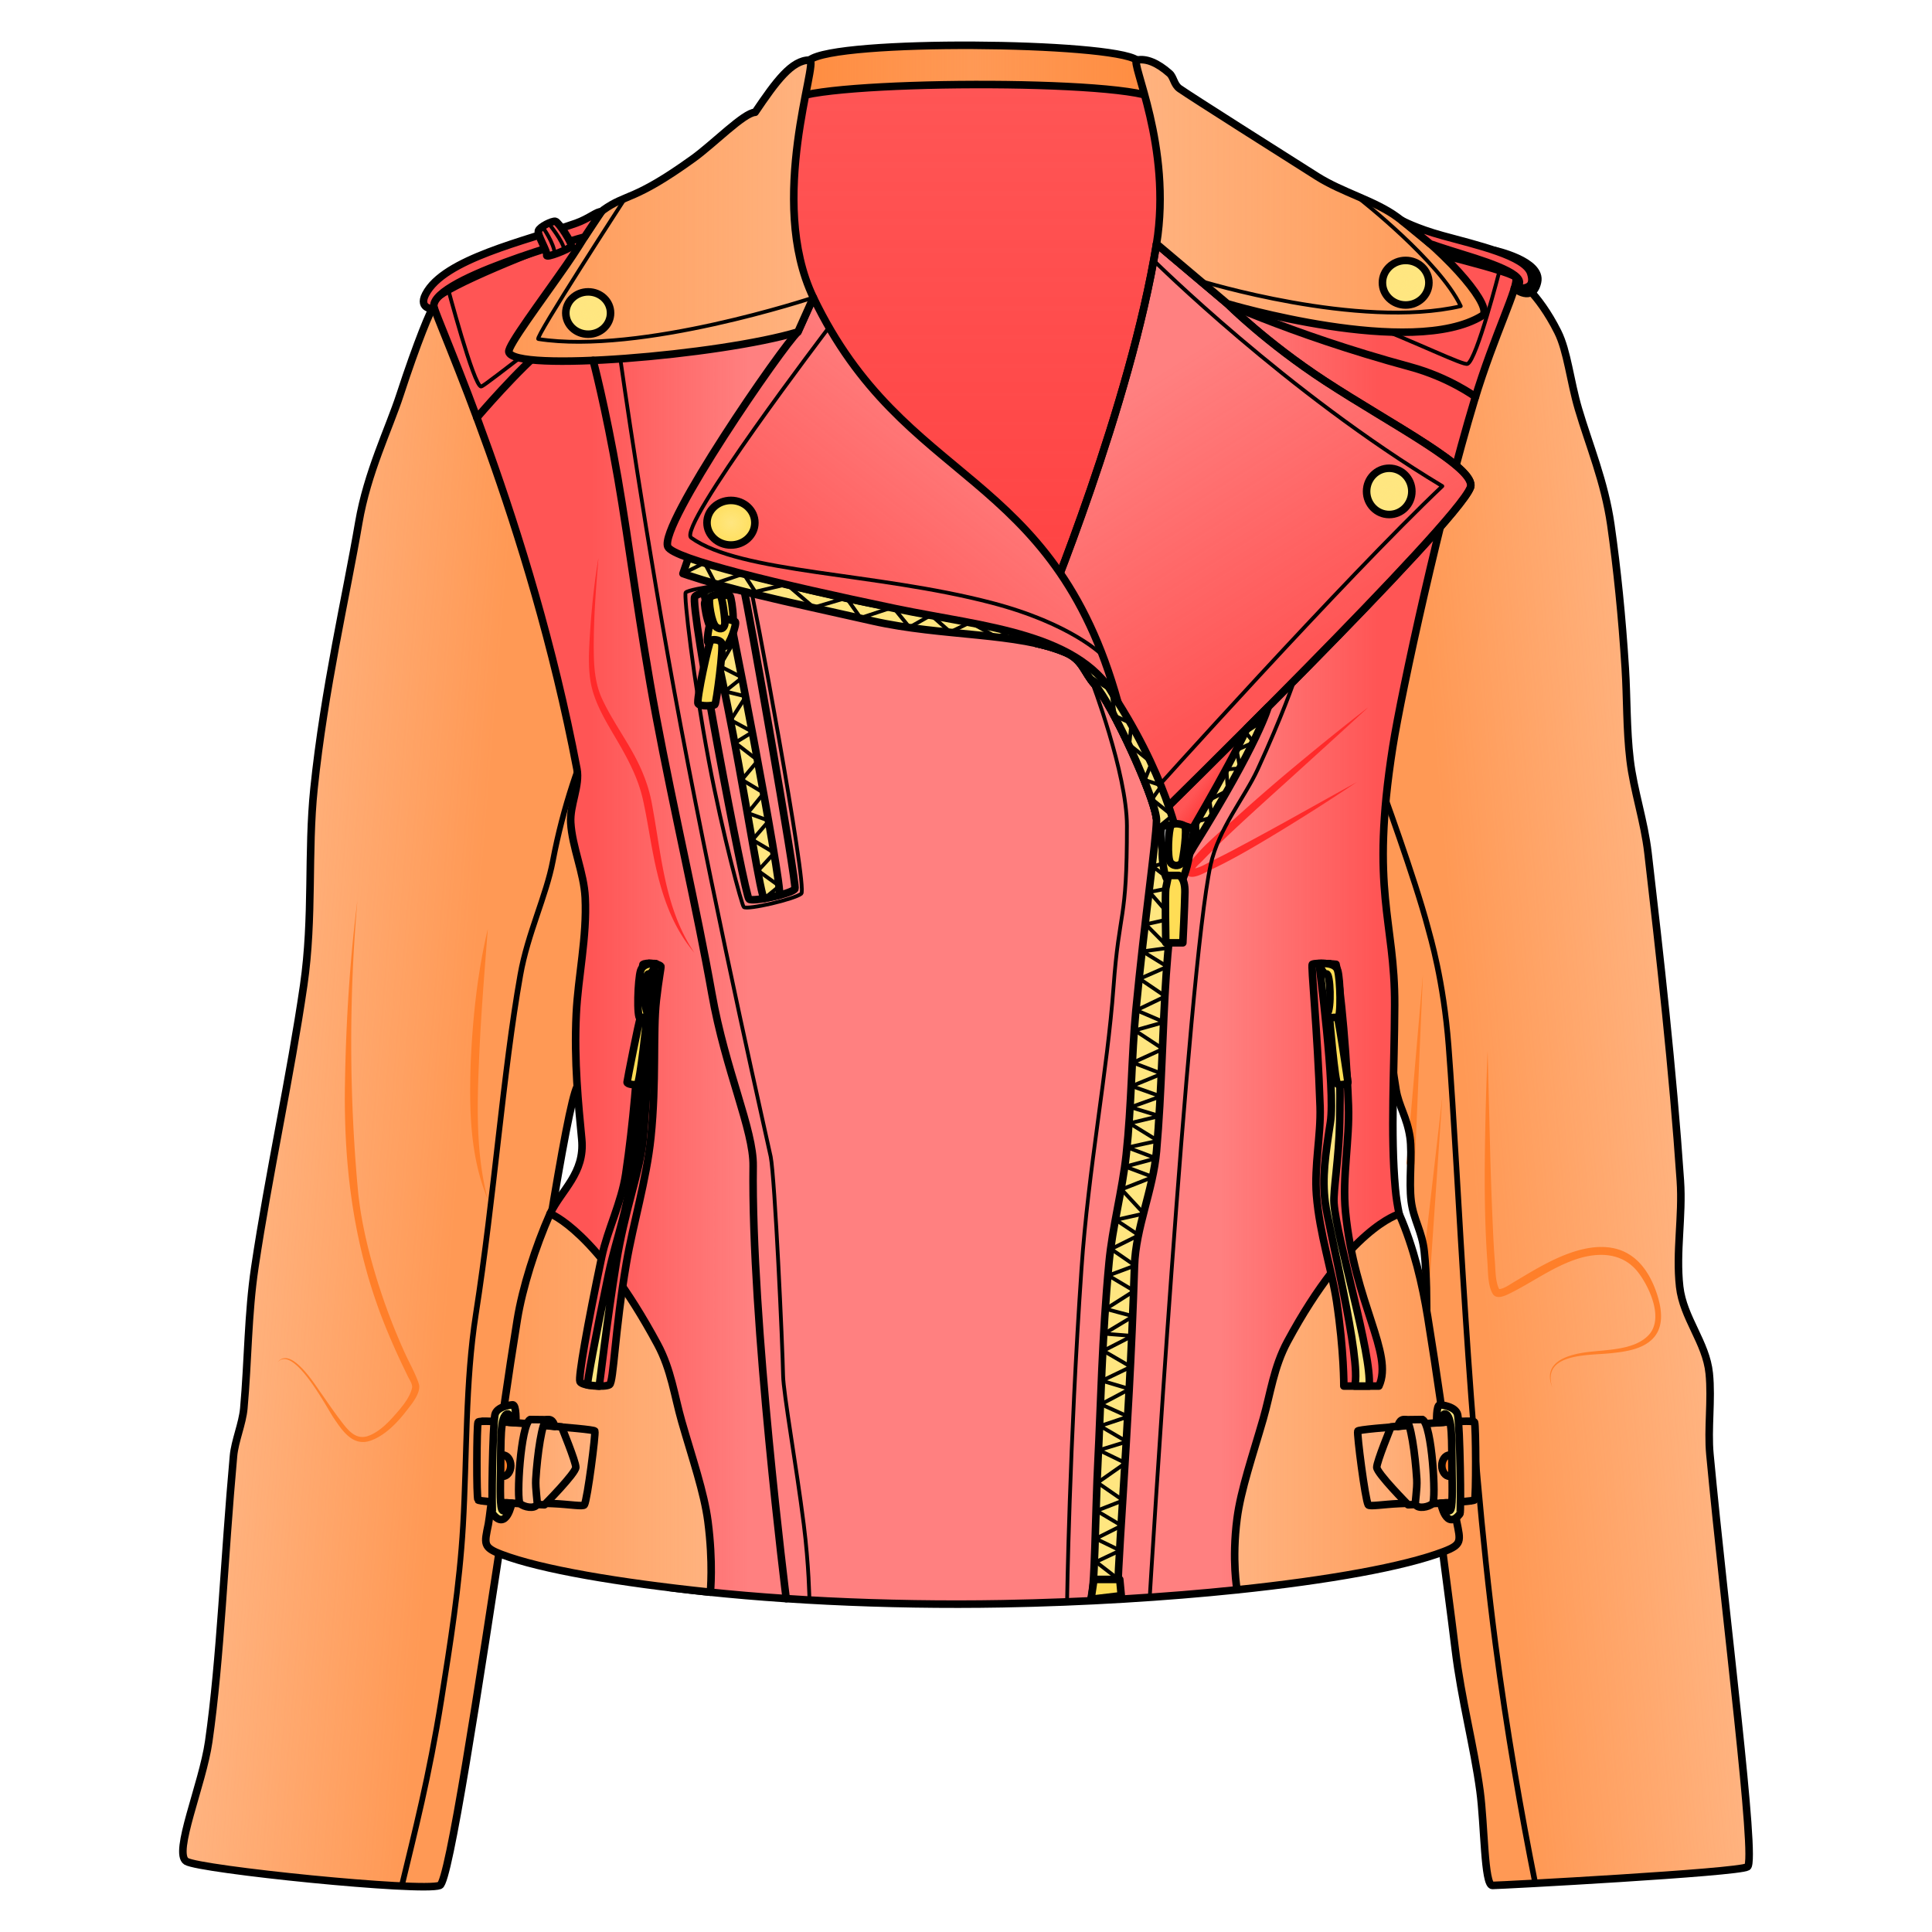 <svg xmlns="http://www.w3.org/2000/svg" xmlns:xlink="http://www.w3.org/1999/xlink" viewBox="0 0 256 256">
    <defs>
        <linearGradient id="linearGradient1376">
            <stop offset="0" stop-color="#ffd42a" stop-opacity="0"/>
            <stop offset="1" stop-color="#ffd42a" stop-opacity=".502"/>
        </linearGradient>
        <linearGradient id="innoGrad7">
            <stop offset="0" stop-color="#ffe680"/>
            <stop offset="1" stop-color="#ffe680" stop-opacity="0"/>
        </linearGradient>
        <linearGradient id="innoGrad6">
            <stop offset="0" stop-color="#ff2a2a" stop-opacity=".502"/>
            <stop offset="1" stop-color="#ff2a2a" stop-opacity="0"/>
        </linearGradient>
        <linearGradient id="innoGrad5">
            <stop offset="0" stop-color="#ff2a2a" stop-opacity=".502"/>
            <stop offset=".2" stop-color="#ff2a2a" stop-opacity="0"/>
            <stop offset=".8" stop-color="#ff2a2a" stop-opacity="0"/>
            <stop offset="1" stop-color="#ff2a2a" stop-opacity=".502"/>
        </linearGradient>
        <linearGradient id="innoGrad4">
            <stop offset="0" stop-color="#ff7f2a" stop-opacity=".502"/>
            <stop offset="1" stop-color="#ff7f2a" stop-opacity="0"/>
        </linearGradient>
        <linearGradient id="innoGrad3">
            <stop offset="0" stop-color="#ff7f2a" stop-opacity="0"/>
            <stop offset="1" stop-color="#ff7f2a" stop-opacity=".502"/>
        </linearGradient>
        <linearGradient id="innoGrad2">
            <stop offset="0" stop-color="#ff7f2a" stop-opacity=".502"/>
            <stop offset=".5" stop-color="#ff7f2a" stop-opacity="0"/>
            <stop offset="1" stop-color="#ff7f2a" stop-opacity=".502"/>
        </linearGradient>
        <linearGradient id="innoGrad1">
            <stop offset="0" stop-color="#ff2a2a" stop-opacity="0"/>
            <stop offset="1" stop-color="#ff2a2a" stop-opacity=".502"/>
        </linearGradient>
        <linearGradient id="linearGradient1031" x1="154.063" x2="154.063" y1="7.73" y2="81.493" gradientTransform="matrix(1.095 0 0 1.094 -12.662 3.403)" gradientUnits="userSpaceOnUse" xlink:href="#innoGrad1"/>
        <linearGradient id="linearGradient1068" x1="106.938" x2="152.188" y1="5.687" y2="5.687" gradientTransform="matrix(1.095 0 0 1.094 -12.662 3.403)" gradientUnits="userSpaceOnUse" xlink:href="#innoGrad2"/>
        <linearGradient id="linearGradient1113" x1="34.125" x2="60.284" y1="222.25" y2="224.363" gradientTransform="matrix(1.095 0 0 1.094 -12.662 3.403)" gradientUnits="userSpaceOnUse" xlink:href="#innoGrad3"/>
        <linearGradient id="linearGradient1136" x1="197.433" x2="223.446" y1="224.909" y2="222.562" gradientTransform="matrix(1.095 0 0 1.094 -12.662 3.403)" gradientUnits="userSpaceOnUse" xlink:href="#innoGrad4"/>
        <linearGradient id="linearGradient1167" x1="83.017" x2="178.372" y1="105.262" y2="105.262" gradientTransform="matrix(1.095 0 0 1.094 -12.662 3.403)" gradientUnits="userSpaceOnUse" xlink:href="#innoGrad5"/>
        <linearGradient id="linearGradient1205" x1="69.87" x2="98.169" y1="166.75" y2="166.75" gradientTransform="matrix(1.095 0 0 1.094 -12.662 3.403)" gradientUnits="userSpaceOnUse" xlink:href="#innoGrad4"/>
        <linearGradient id="linearGradient1213" x1="160.544" x2="188.74" y1="166.626" y2="166.626" gradientTransform="matrix(1.095 0 0 1.094 -12.662 3.403)" gradientUnits="userSpaceOnUse" xlink:href="#innoGrad3"/>
        <linearGradient id="linearGradient1236" x1="150.347" x2="170.956" y1="43.141" y2="75.74" gradientTransform="matrix(1.095 0 0 1.094 -12.662 3.403)" gradientUnits="userSpaceOnUse" xlink:href="#innoGrad1"/>
        <linearGradient id="linearGradient1263" x1="155.541" x2="157.097" y1="93.598" y2="94.751" gradientTransform="matrix(1.095 0 0 1.094 -12.662 3.403)" gradientUnits="userSpaceOnUse" xlink:href="#innoGrad1"/>
        <linearGradient id="linearGradient1286" x1="148.609" x2="191.746" y1="20.623" y2="20.623" gradientTransform="matrix(1.095 0 0 1.094 -12.662 3.403)" gradientUnits="userSpaceOnUse" xlink:href="#innoGrad3"/>
        <linearGradient id="linearGradient1312" x1="92.624" x2="114.812" y1="61.825" y2="33.445" gradientTransform="matrix(1.095 0 0 1.094 -12.662 3.403)" gradientUnits="userSpaceOnUse" xlink:href="#innoGrad6"/>
        <linearGradient id="linearGradient1332" x1="72.656" x2="110.536" y1="22.39" y2="22.39" gradientTransform="matrix(1.095 0 0 1.094 -12.662 3.403)" gradientUnits="userSpaceOnUse" xlink:href="#innoGrad4"/>
        <radialGradient id="radialGradient1364" cx="82.777" cy="34.791" r="3.209" fx="82.777" fy="34.791" gradientTransform="matrix(1.095 0 0 1.045 -12.662 5.135)" gradientUnits="userSpaceOnUse" xlink:href="#innoGrad7"/>
        <radialGradient id="radialGradient1366" cx="100.059" cy="60.178" r="3.397" fx="100.059" fy="60.178" gradientTransform="matrix(1.095 0 0 1.031 -12.662 7.222)" gradientUnits="userSpaceOnUse" xlink:href="#linearGradient1376"/>
        <radialGradient id="radialGradient1368" cx="179.756" cy="56.385" r="3.24" fx="179.756" fy="56.385" gradientTransform="matrix(1.095 0 0 1.115 -12.662 2.24)" gradientUnits="userSpaceOnUse" xlink:href="#innoGrad7"/>
        <radialGradient id="radialGradient1370" cx="181.746" cy="31.121" r="3.313" fx="181.746" fy="31.121" gradientTransform="matrix(1.095 0 0 1.057 -12.662 4.575)" gradientUnits="userSpaceOnUse" xlink:href="#innoGrad7"/>
        <linearGradient id="linearGradient1414" x1="175.428" x2="190.044" y1="174.089" y2="174.089" gradientTransform="matrix(1.095 0 0 1.094 -12.662 3.403)" gradientUnits="userSpaceOnUse" xlink:href="#innoGrad3"/>
        <linearGradient id="linearGradient1437" x1="177.749" x2="190.726" y1="174.024" y2="174.024" gradientTransform="matrix(1.095 0 0 1.094 -12.662 3.403)" gradientUnits="userSpaceOnUse" xlink:href="#innoGrad3"/>
        <linearGradient id="linearGradient1445" x1="69.486" x2="84.102" y1="174.089" y2="174.089" gradientTransform="matrix(1.095 0 0 1.094 -12.662 3.403)" gradientUnits="userSpaceOnUse" xlink:href="#innoGrad4"/>
        <linearGradient id="linearGradient1468" x1="68.804" x2="81.781" y1="174.024" y2="174.024" gradientTransform="matrix(1.095 0 0 1.094 -12.662 3.403)" gradientUnits="userSpaceOnUse" xlink:href="#innoGrad4"/>
    </defs>
    <path fill="#f55" d="M103.628 13.252l3.626-3.373 46.105 1.048 2.6 2.668-9.51 87.21h-32.834l-14.776-61.38z"/>
    <path fill="url(#linearGradient1031)" d="M146.45 100.806h-32.835L98.839 39.424l4.789-26.172 3.626-3.373 46.105 1.048 2.6 2.668z"/>
    <path fill="#f55" fill-rule="evenodd" d="M149.563 98.703h22.258v24.954h-22.258z"/>
    <path fill="url(#linearGradient1263)" fill-rule="evenodd" d="M149.563 98.703h22.258v24.954h-22.258z"/>
    <path fill="#f95" d="M107.277 7.96c3.475-2.802 39.95-2.418 43.368 0l2.714 5.292c-2.989-2.852-45.457-2.618-48.431 0z"/>
    <path fill="url(#linearGradient1068)" stroke="#000" stroke-linecap="round" stroke-linejoin="round" stroke-miterlimit="10" d="M107.277 7.96c3.475-2.802 39.95-2.418 43.368 0l2.714 5.292c-2.989-2.852-45.457-2.618-48.431 0z"/>
    <path fill="#ffb380" d="M24.688 246.637c-1.779-1.094 2.156-10.2 2.967-15.864 1.586-11.07 2.035-24.149 3.283-37.848.183-2.005 1.186-4.277 1.368-6.293.568-6.283.54-12.533 1.46-18.696 1.851-12.41 4.709-25.241 6.475-37.395 1.307-8.994.483-17.558 1.369-26.084 1.361-13.115 4.29-25.597 5.928-35.204 1.136-6.66 3.992-12.42 5.473-16.965 2.251-6.91 4.162-11.536 4.463-11.627 2.342-.7 6.117 2.689 6.117 2.689l18.607 46.24s-2.737 48.615-5.714 54.357c-2.85 5.5-15.8 104.972-18.202 105.883-2.401.912-31.816-2.099-33.594-3.193z"/>
    <path fill="#ff7f2a" d="M47.357 119.32a216.584 216.584 0 0 0 .037 38.033c.372 4.177 1.373 8.381 2.611 12.378a83.388 83.388 0 0 0 3.575 9.409c.617 1.381 1.414 2.74 1.902 4.17.397 1.164-.927 2.725-1.574 3.564-1.221 1.585-2.81 3.279-4.727 3.991-2.396.891-3.794-1.245-4.974-2.988-.904-1.336-5.315-9.793-7.43-7.36 1.713-2.215 4.865 2.81 5.683 3.961.84 1.185 1.646 2.397 2.526 3.553.969 1.274 2.064 2.903 3.871 2.214 1.314-.5 2.412-1.567 3.33-2.6.897-1.006 2.09-2.349 2.402-3.703.118-.512-.318-1.089-.534-1.537-.338-.705-.68-1.407-1.011-2.115a91.5 91.5 0 0 1-2.034-4.67c-4.109-10.208-5.479-20.876-5.303-31.858.132-8.19.62-16.313 1.65-24.442zM64.637 123.105c-.428 5.573-.892 11.147-1.135 16.732-.277 6.382-.503 12.887 1.135 19.11-2.353-5.662-2.463-11.837-2.276-17.89.254-5.992.88-12.108 2.276-17.952z"/>
    <path fill="url(#linearGradient1113)" stroke="#000" stroke-linecap="round" stroke-linejoin="round" stroke-miterlimit="10" d="M24.688 246.637c-1.779-1.094 2.156-10.2 2.967-15.864 1.586-11.07 2.035-24.149 3.283-37.848.183-2.005 1.186-4.277 1.368-6.293.568-6.283.54-12.533 1.46-18.696 1.851-12.41 4.709-25.241 6.475-37.395 1.307-8.994.483-17.558 1.369-26.084 1.361-13.115 4.29-25.597 5.928-35.204 1.136-6.66 3.992-12.42 5.473-16.965 2.251-6.91 4.162-11.536 4.463-11.627 2.342-.7 6.117 2.69 6.117 2.69l18.607 46.24s-2.737 48.614-5.714 54.356c-2.85 5.5-15.8 104.972-18.202 105.883-2.401.912-31.816-2.099-33.594-3.193z"/>
    <path fill="#ffb380" d="M197.748 249.83c-1.088 0-1.041-8.076-1.637-12.496-.806-5.982-2.485-12.186-3.283-18.785-1.255-10.388-2.984-21.52-3.648-32.286-.44-7.135.201-14.214-.457-20.43-.282-2.664-1.428-4.224-1.732-6.657-.333-2.65.176-6.149-.161-8.484-.38-2.623-1.487-4.12-1.845-6.292-1.318-8.022-1.642-13.68-1.642-13.68l-.913-61.016 18.425-32.92s2.928 1.929 5.563 7.2c1.276 2.553 1.628 6.452 2.736 10.215 1.397 4.746 3.474 9.633 4.287 15.322.832 5.811 1.481 12.146 1.916 19.062.244 3.872.15 8.038.638 12.13.484 4.06 1.877 8.06 2.372 12.313 1.591 13.69 3.282 28.704 4.286 43.412.324 4.746-.611 9.4-.091 14.046.464 4.156 3.508 7.387 3.921 11.492.356 3.536-.233 7.306.092 10.762 1.972 21.013 6.207 53.855 4.974 54.629-1.234.774-32.714 2.462-33.801 2.462z"/>
    <path fill="#ff7f2a" d="M219.576 171.522c-.661-2.047-1.8-4.12-3.672-5.288-1.81-1.148-4.004-1.186-6.04-.734-2.147.477-4.175 1.46-6.09 2.518-1.052.584-2.074 1.218-3.114 1.826-.542.316-1.345.924-2.014.967-.519-1.017-.475-2.54-.567-3.64-.147-1.772-.223-3.546-.3-5.32a484.02 484.02 0 0 1-.347-10.157l-.315-12.451a482.055 482.055 0 0 0-.271 8.438c-.145 6.507-.225 13.07.243 19.567.093 1.29.031 3.015.69 4.173.48.798 1.548.322 2.19.008 2.96-1.445 5.609-3.443 8.752-4.528 3.006-1.035 6.292-.988 8.367 1.728 1.5 1.964 3.392 6.1 1.372 8.267-2.002 2.146-6.027 1.912-8.692 2.343-2.56.42-5.344 1.475-4.078 4.607-1.47-4.578 4.798-4.23 7.652-4.527 1.923-.202 4.244-.482 5.663-1.945 1.53-1.583 1.188-3.939.571-5.852zM188.404 168.872l2.714-23.562-.864 12.594c-.187 2.705-.373 5.41-.558 8.116l-.164 2.39-.035.522c-.051.746-1.2.679-1.093-.06zM186.386 154.053l2.154-24.885-.559 13.13-.37 8.71-.108 2.508-.023.546c-.03.742-1.094.762-1.094-.01z"/>
    <path fill="url(#linearGradient1136)" stroke="#000" stroke-linecap="round" stroke-linejoin="round" stroke-miterlimit="10" d="M197.748 249.83c-1.088 0-1.041-8.076-1.637-12.496-.806-5.982-2.485-12.186-3.283-18.785-1.255-10.388-2.984-21.52-3.648-32.286-.44-7.135.201-14.214-.457-20.43-.282-2.664-1.428-4.224-1.732-6.657-.333-2.65.176-6.149-.161-8.484-.38-2.623-1.487-4.12-1.845-6.292-1.318-8.022-1.642-13.68-1.642-13.68l-.913-61.016 18.425-32.92s2.928 1.929 5.563 7.2c1.276 2.553 1.628 6.452 2.736 10.215 1.397 4.746 3.474 9.633 4.287 15.322.832 5.811 1.481 12.146 1.916 19.062.244 3.872.15 8.038.638 12.13.484 4.06 1.877 8.06 2.372 12.313 1.591 13.69 3.282 28.704 4.286 43.412.324 4.746-.611 9.4-.091 14.046.464 4.156 3.508 7.387 3.921 11.492.356 3.536-.233 7.306.092 10.762 1.972 21.013 6.207 53.855 4.974 54.629-1.234.774-32.714 2.462-33.801 2.462z"/>
    <path fill="none" stroke="#000" stroke-linecap="round" stroke-linejoin="round" stroke-miterlimit="10" stroke-width=".75" d="M203.427 249.547c-1.815-9.066-3.78-20.263-5.262-31.638-3.724-28.606-4.789-60.684-6.223-79.346-.663-8.643-2.427-14.462-2.733-15.627-1.71-6.499-6.267-18.914-6.267-18.914M53.213 249.999c1.75-7.31 3.63-14.468 5.267-24.772 1.148-7.222 2.411-15.079 2.873-23.052.544-9.37.271-18.919 1.71-28.113 2.409-15.392 3.604-32.044 5.884-44.871.98-5.524 3.436-10.497 4.31-15.118 2.775-14.677 8.94-24.486 8.94-24.486"/>
    <path fill="#ff8080" d="M163.919 210.657c-9.428.983-20.18 1.651-31.081 1.847-15.58.283-31.482-.523-44.168-2.161l-15.779-49.528c1.517-3.172 4.624-5.353 4.195-9.85-.433-4.538-1.035-10.304-.73-16.599.242-4.99 1.445-10.203 1.186-15.431-.166-3.32-1.719-6.648-1.916-9.924-.14-2.332 1.24-4.908.821-7.114-6.247-32.862-18.464-59.009-19.1-61.65-.636-2.64 37.07-15.6 37.07-15.6s4.795 7.785 12.95 17.968c11.336 14.15 33.337 41.569 38.467 47.793 5.13 6.224 10.466 24.556 10.466 24.556l20.18-38.647-14.844-23.756-3.466-26.358s42.047 9.075 42.685 10.58c.463 1.09-2.863 7.559-5.496 16.279-4.463 14.791-9.62 38.348-10.808 45.898-3.033 19.285.299 22.921.25 34.226-.037 8.677-.575 17.012.092 24.352.104 1.14.28 2.248.505 3.328z"/>
    <path fill="#ff2a2a" d="M181.338 93.689c-3.468 3.201-6.967 6.367-10.462 9.538-2.194 1.988-4.398 3.966-6.567 5.98a144.383 144.383 0 0 0-3.272 3.122 76.338 76.338 0 0 0-1.674 1.693c-.339.355-1.132.99-1.224 1.497.034-.075-.037-.199-.061-.264.008.02.016.039.027.056-.04-.093-.137-.185-.24-.198.863.048 2.03-.713 2.778-1.07a81.695 81.695 0 0 0 3.54-1.815 456.27 456.27 0 0 0 6.824-3.714c2.923-1.634 5.852-3.258 8.779-4.885a272.415 272.415 0 0 1-11.63 7.387c-2.543 1.525-5.13 3.026-7.82 4.282-.671.315-2.36 1.36-3.056.638-.342-.349-.142-.859.111-1.227 1.647-2.378 4.098-4.325 6.231-6.25a254.265 254.265 0 0 1 6.702-5.858c3.62-3.04 7.282-6.016 11.014-8.912zM79.303 73.907c-.337 3.984-.642 7.968-.629 11.969.01 2.35.122 4.626 1.131 6.784 1.14 2.436 2.7 4.656 4.008 7 1.206 2.16 2.1 4.333 2.555 6.77.457 2.46.81 4.938 1.244 7.403.777 4.419 1.867 8.66 4.401 12.418-3.016-3.544-4.41-7.905-5.335-12.405-.54-2.628-.911-5.29-1.492-7.908-.57-2.568-1.74-4.896-3.037-7.164-1.296-2.268-2.772-4.489-3.552-7.004-.766-2.472-.58-5.278-.42-7.83.21-3.352.563-6.72 1.126-10.033z"/>
    <path fill="url(#linearGradient1167)" stroke="#000" stroke-linecap="round" stroke-linejoin="round" stroke-miterlimit="10" d="M163.919 210.657c-9.428.983-20.18 1.651-31.081 1.847-15.58.283-31.482-.523-44.168-2.161l-15.779-49.528c1.517-3.172 4.624-5.353 4.195-9.85-.433-4.538-1.035-10.304-.73-16.599.242-4.99 1.445-10.203 1.186-15.431-.166-3.32-1.719-6.648-1.916-9.924-.14-2.332 1.24-4.908.821-7.114-6.247-32.862-18.464-59.009-19.1-61.65-.636-2.64 37.07-15.6 37.07-15.6s4.795 7.785 12.95 17.968c11.336 14.15 33.337 41.569 38.467 47.793 5.13 6.224 10.466 24.556 10.466 24.556l20.18-38.647-14.844-23.756-3.466-26.358s42.047 9.075 42.685 10.58c.463 1.09-2.863 7.559-5.496 16.279-4.463 14.791-9.62 38.348-10.808 45.898-3.033 19.285.299 22.921.25 34.226-.037 8.677-.575 17.012.092 24.352.104 1.14.28 2.248.505 3.328z"/>
    <path fill="none" stroke="#000" stroke-linecap="round" stroke-linejoin="round" stroke-miterlimit="10" d="M63.19 55.343s5.619-6.59 9.245-9.463c3.626-2.873 27.937-12.468 27.937-12.468M195.506 52.581s-3.487-2.573-8.629-3.966c-16.417-4.446-27.022-9.593-27.022-9.593"/>
    <path fill="none" stroke="#000" stroke-linecap="round" stroke-linejoin="round" stroke-miterlimit="10" stroke-width=".5" d="M198.7 35.852s-3.027 11.823-4.244 12.362c-.551.244-6.613-2.791-13.94-5.618-8.836-3.407-19.154-5.814-19.154-5.814M59.26 37.863s3.53 13.353 4.488 13.353c.556 0 11.902-9.608 21.753-15.118 7.104-3.972 13.68-4.356 13.68-4.356"/>
    <path fill="#ffb380" d="M72.891 160.816c-1.958 4.442-3.66 9.793-4.348 14.05-2.54 15.721-3.586 25.905-3.831 27.088-.547 2.644-.728 3.076 1.733 4.012 5.224 1.989 15.507 3.74 27.68 5.01 0 0 .402-3.853-.32-9.394-.498-3.82-2.071-8.36-3.463-13.202-.983-3.422-1.392-6.875-3.216-10.26-8.14-15.116-14.235-17.304-14.235-17.304z"/>
    <path fill="url(#linearGradient1205)" stroke="#000" stroke-linecap="round" stroke-linejoin="round" stroke-miterlimit="10" d="M72.891 160.816c-1.958 4.442-3.66 9.793-4.348 14.05-2.54 15.721-3.586 25.905-3.831 27.088-.547 2.644-.728 3.076 1.733 4.012 5.224 1.989 15.507 3.74 27.68 5.01 0 0 .402-3.853-.32-9.394-.498-3.82-2.071-8.36-3.463-13.202-.983-3.422-1.392-6.875-3.216-10.26-8.14-15.116-14.235-17.304-14.235-17.304z"/>
    <path fill="#ffb380" d="M185.398 160.866c1.958 4.443 3.095 9.38 3.782 13.636 2.54 15.722 3.585 25.906 3.83 27.089.548 2.644.728 3.076-1.732 4.012-5.224 1.988-15.187 3.784-27.359 5.054 0 0-.722-3.897 0-9.438.498-3.821 2.07-8.36 3.463-13.202.983-3.423 1.392-6.875 3.216-10.26 8.14-15.117 14.8-16.89 14.8-16.89z"/>
    <path fill="url(#linearGradient1213)" stroke="#000" stroke-linecap="round" stroke-linejoin="round" stroke-miterlimit="10" d="M185.398 160.866c1.958 4.443 3.095 9.38 3.782 13.636 2.54 15.722 3.585 25.906 3.83 27.089.548 2.644.728 3.076-1.732 4.012-5.224 1.988-15.187 3.784-27.359 5.054 0 0-.722-3.897 0-9.438.498-3.821 2.07-8.36 3.463-13.202.983-3.423 1.392-6.875 3.216-10.26 8.14-15.117 14.8-16.89 14.8-16.89z"/>
    <path fill="none" stroke="#000" stroke-linecap="round" stroke-linejoin="round" stroke-miterlimit="10" stroke-width=".5" d="M144.62 90.168s4.697 12.252 4.703 19.256c.01 12.997-1.008 10.787-1.779 21.41-.79 10.879-3.338 24.156-4.24 37.28-1.6 23.222-1.913 44.14-1.913 44.14"/>
    <path fill="#ff8080" stroke="#000" stroke-linecap="round" stroke-linejoin="round" stroke-miterlimit="10" d="M137.327 85.264c1.43.317 2.748.71 3.916 1.22 2.224.972 2.375 2.613 3.794 4.195 2.274 2.54 7.795 14.522 8.187 17.697l.008-.001s39.78-38.947 41.602-43.776c.957-2.533-10.554-8.412-19.243-14.096-7.866-5.144-12.952-10.256-12.952-10.256l-9.392-7.934c-3.466 21.44-14.863 48.948-14.863 48.948z"/>
    <path fill="url(#linearGradient1236)" stroke="#000" stroke-linecap="round" stroke-linejoin="round" stroke-miterlimit="10" d="M137.327 85.264c1.43.317 2.748.71 3.916 1.22 2.224.972 2.375 2.613 3.794 4.195 2.274 2.54 7.795 14.522 8.187 17.697l.008-.001s39.78-38.947 41.602-43.776c.957-2.533-10.554-8.412-19.243-14.096-7.866-5.144-12.952-10.256-12.952-10.256l-9.392-7.934c-3.466 21.44-14.863 48.948-14.863 48.948z"/>
    <path fill="none" stroke="#000" stroke-linecap="round" stroke-linejoin="round" stroke-miterlimit="10" stroke-width=".5" d="M152.868 34.508s17.66 17.527 38.25 29.908c-12.996 12.313-38.736 40.98-38.736 40.98"/>
    <path fill="none" stroke="#000" stroke-linecap="round" stroke-linejoin="round" stroke-miterlimit="10" d="M92.068 79.054c.753-.89 6.253-1.275 6.546-.672.293.603 6.998 38.771 6.724 39.387-.273.616-5.54 1.779-6.088 1.368-.547-.41-7.935-39.193-7.182-40.083z"/>
    <path fill="none" stroke="#000" stroke-linecap="round" stroke-linejoin="round" stroke-miterlimit="10" stroke-width=".5" d="M90.858 78.508c.548-.548 8.163-1.595 8.483-1.094.32.501 7.707 40.268 6.84 40.997-.867.729-7.135 2.188-7.626 1.778-.237-.197-2.778-9.494-4.642-19.382-2.012-10.68-3.338-22.014-3.055-22.299z"/>
    <path fill="#ffe680" stroke="#000" stroke-linecap="round" stroke-linejoin="round" stroke-miterlimit="10" d="M93.31 78.504c-.125.242 2.024 9.308 3.843 18.884 1.985 10.452 3.678 21.483 4.106 21.673l2.027-.457c.423-1.213-6.998-39.874-7.417-40.472-.42-.599-2.297-.133-2.559.372z"/>
    <path fill="#ffe680" stroke="#000" stroke-linecap="round" stroke-linejoin="round" stroke-miterlimit="10" d="M145.037 90.68c2.373 2.649 8.277 15.573 8.208 18.058-.083 3.005-1.55 12.84-2.736 25.173-.57 5.936-.566 12.466-1.276 19.062-.518 4.793-1.836 9.621-2.28 14.32-.939 9.925-1.103 19.282-1.46 26.128-.359 6.845-.411 18.195-1.002 18.567l3.737-.366c-.547-.364 1.368-20.703 2.098-43.867.16-5.085 2.466-10.043 2.92-15.234 1.376-15.767.399-33.072 4.902-40.292 8.702-13.957 9.9-18.57 9.9-18.57l-2.785 2.793c-2.668 5.712-8.864 16.107-8.864 16.107s-1.193-8.264-8.268-19.506c-1.705-2.71-3.016-5.312-4.554-6.653-4.556-3.972-16.29-4.048-28.713-6.556-12.176-2.458-23.65-5.935-23.65-5.936l-.72 2.095s3.59 1.287 9.717 2.779c4.268 1.04 10 2.277 15.458 3.51 9.075 2.053 19.409 1.501 25.574 4.193 2.224.971 2.375 2.613 3.794 4.195z"/>
    <path fill="none" stroke="#000" stroke-linecap="round" stroke-linejoin="round" stroke-miterlimit="10" stroke-width=".457" d="M94.25 66.336l2.568-1.279 1.298 2.49 3.426-1.168 1.414 2.184 3.798-.899 3.283 2.806 3.952-1.169 1.716 2.434 3.932-1.307 1.98 2.441 2.612-1.473 2.326 2.05 2.423-1.174 3.098 1.74 1.98-.61M146.937 188.188l-2.749-2.125 2.923-1.378-2.952-1.436 3.134-1.57-3.029-1.804 3.219-1.255-3.106-2.151 3.387-2.38-3.209-1.558 3.364-1.032-3.236-1.895 3.411-1.137-3.306-1.492 3.487-1.849-3.368-1.001 3.506-1.688-3.336-1.94 3.513-1.803-3.402-.27 3.504-2.111-3.316-.884 3.437-2.186-3.126-1.863 3.23-1.207-2.9-2.002 3.361-1.67-2.787-1.859 3.397-.763-2.712-2.931 3.809-1.501-3.358-1.259 3.754-1.003-3.481-1.316 3.684-.812-3.437-2.119 3.647-.872-3.52-1.07 3.656-1.313-3.516-1.248 3.651-1.498-3.51-1.343 3.642-1.66-3.413-2.246 3.554-.998-3.354-1.441 3.508-1.683-3.124-2.126 3.352-1.468-2.992-1.852 3.186-.431-2.812-2.844 3.235-.72-2.771-3.19 3.518-.702-3.145-2.416 4.374-1.174-.666-1.382 1.765-.547-.078-2.341 1.781-.455-.295-2.147 2.22-1.142-.17-2.552 1.657-.121-.412-2.222 2.046-.932-.966-1.217 2.204-1.479" transform="matrix(1.095 0 0 1.094 -12.662 3.403)"/>
    <path fill="#fd5" stroke="#000" stroke-linecap="round" stroke-linejoin="round" stroke-miterlimit="10" stroke-width=".914" d="M143.585 190.59l.359-2.402h3.119l.187 1.968z" transform="matrix(1.095 0 0 1.094 -12.662 3.403)"/>
    <path fill="none" stroke="#000" stroke-linecap="round" stroke-linejoin="round" stroke-miterlimit="10" stroke-width=".457" d="M155.413 100.643l-3.694-3.549 1.72-1.417-2.47-1.989 1.159-1.652-2.036-.68.836-2.089-2.709-2.188.254-2.559-1.993-.933-.449-3.024-2.715-1.844M99.16 68.282l-1.956 2.451 2.65.552-1.948 2.739 2.59.416-1.836 3.126 2.726 1.389-2.091 1.67 2.533.617-1.836 2.864 2.654 1.439-2.128 1.308L103.292 89l-1.955 2.332 2.677 1.608-1.963 2.421 2.562.94-1.991 2.31 2.656 1.578-1.982 2.16 2.584 1.859-1.795 1.473" transform="matrix(1.095 0 0 1.094 -12.662 3.403)"/>
    <path fill="#ffb380" d="M153.247 32.315c2.087-12.917-3.544-24.168-2.602-24.356 1.24-.249 2.725.352 4.332 1.778.544.484.57 1.48 1.322 2.006 1.518 1.064 13.85 8.87 18.216 11.632 3.395 2.148 7.623 3.198 10.608 5.381 7.297 5.335 12.837 12.124 11.264 13.088-9.309 5.703-33.749-1.596-33.749-1.596z"/>
    <path fill="url(#linearGradient1286)" stroke="#000" stroke-linecap="round" stroke-linejoin="round" stroke-miterlimit="10" d="M153.247 32.315c2.087-12.917-3.544-24.168-2.602-24.356 1.24-.249 2.725.352 4.332 1.778.544.484.57 1.48 1.322 2.006 1.518 1.064 13.85 8.87 18.216 11.632 3.395 2.148 7.623 3.198 10.608 5.381 7.297 5.335 12.837 12.124 11.264 13.088-9.309 5.703-33.749-1.596-33.749-1.596z"/>
    <path fill="#ff8080" d="M107.773 39.424c12.074 25.207 31.7 22.438 40.358 53.628-4.539-9.204-17.695-9.953-29.454-12.403-15.392-3.208-29.516-6.606-30.19-8.208-1.185-2.827 15.233-26.633 17.239-28.455z"/>
    <path fill="url(#linearGradient1312)" stroke="#000" stroke-linecap="round" stroke-linejoin="round" stroke-miterlimit="10" d="M107.773 39.424c12.074 25.207 31.7 22.438 40.358 53.628-4.539-9.204-17.695-9.953-29.454-12.403-15.392-3.208-29.516-6.606-30.19-8.208-1.185-2.827 15.233-26.633 17.239-28.455z"/>
    <path fill="#ffb380" d="M105.727 43.985c-10.307 3.1-37.76 5.381-38.307 2.645-.161-.809 4.137-6.512 7.661-11.578 2.326-3.344 4.073-6.664 4.835-7.21 3.13-2.246 3.967-1.091 11.948-6.841 2.683-1.933 6.702-6.06 8.196-6.122 2.792-4.134 4.844-6.92 7.217-6.92 1.3 0-5.692 18.552.495 31.465z"/>
    <path fill="url(#linearGradient1332)" stroke="#000" stroke-linecap="round" stroke-linejoin="round" stroke-miterlimit="10" d="M105.727 43.985c-10.307 3.1-37.76 5.381-38.307 2.645-.161-.809 4.137-6.512 7.661-11.578 2.326-3.344 4.073-6.664 4.835-7.21 3.13-2.246 3.967-1.091 11.948-6.841 2.683-1.933 6.702-6.06 8.196-6.122 2.792-4.134 4.844-6.92 7.217-6.92 1.3 0-5.692 18.552.495 31.465z"/>
    <path fill="none" stroke="#000" stroke-miterlimit="10" stroke-width=".5" d="M109.85 43.372S89.654 69.87 91.588 71.257c6.57 4.71 24.355 4.58 39.813 8.618 10.634 2.778 14.707 6.976 14.707 6.977"/>
    <path fill="none" stroke="#000" stroke-linecap="round" stroke-linejoin="round" stroke-miterlimit="10" stroke-width=".5" d="M180.031 26.252s10.699 8.342 13.527 14.314c-13.527 3.135-34.534-3.369-34.534-3.369M82.855 26.252s-12.072 18.585-11.531 18.67c13.56 2.12 36.448-5.499 36.448-5.499M171.508 90.168s-1.627 4.769-4.87 11.801c-1.708 3.703-5.195 7.865-6.232 12.655-3.01 13.886-8.06 97.031-8.06 97.031"/>
    <path fill="none" stroke="#000" stroke-linecap="round" stroke-linejoin="round" stroke-miterlimit="10" d="M78.592 47.755s1.633 6.14 3.283 15.635c1.484 8.553 2.87 19.846 5.062 31.533 2.36 12.582 5.425 25.63 7.388 36.732 1.808 10.232 5.537 18.04 5.472 22.846-.274 20.247 4.382 57.326 4.382 57.326"/>
    <path fill="#f55" stroke="#000" stroke-linecap="round" stroke-linejoin="round" stroke-miterlimit="10" d="M200.669 38.212s2.423 1.99 3.061-.837c.638-2.827-5.771-4.21-5.771-4.21l4.22 3.252z"/>
    <path fill="#f55" stroke="#000" stroke-linecap="round" stroke-linejoin="round" stroke-miterlimit="10" d="M200.669 38.212c2.547-1.448-2.742-3.25-6.792-4.49-2.627-.805-4.362-1.407-4.362-1.407l-3.78-3.105s1.898 1.049 5.384 2.007c4.538 1.25 11.01 2.692 11.716 5.01.445 1.464-.072 2.138-2.166 1.985zM77.458 31.401S55.85 37.253 57.58 40.962c0 0-2.234.067-1.186-1.968 2.416-4.697 13.186-7.05 19.926-9.418 1.725-.607 2.84-1.633 3.362-1.512z"/>
    <path fill="#f55" stroke="#000" stroke-linecap="round" stroke-linejoin="round" stroke-miterlimit="10" d="M71.34 30.58c-.182.548 1.238 2.78 1.101 3.235-.136.457 2.964-.82 3.238-1.14.273-.32-1.67-3.258-2.08-3.349-.411-.09-2.076.707-2.259 1.254z"/>
    <path fill="none" stroke="#000" stroke-linecap="round" stroke-linejoin="round" stroke-miterlimit="10" stroke-width=".5" d="M71.898 30.078s1.544 2.153 1.607 3.574M72.678 29.579s2.017 2.46 2.084 3.562"/>
    <ellipse cx="77.937" cy="41.479" fill="#ffe680" rx="2.965" ry="2.805"/>
    <ellipse cx="96.852" cy="69.263" fill="#ffe680" rx="3.171" ry="2.955"/>
    <ellipse cx="184.079" cy="65.111" fill="#ffe680" rx="2.999" ry="3.065"/>
    <ellipse cx="186.258" cy="37.462" fill="#ffe680" rx="3.079" ry="2.954"/>
    <ellipse cx="77.937" cy="41.479" fill="url(#radialGradient1364)" stroke="#000" stroke-linecap="round" stroke-linejoin="round" stroke-miterlimit="10" rx="2.965" ry="2.805"/>
    <ellipse cx="96.852" cy="69.263" fill="url(#radialGradient1366)" stroke="#000" stroke-linecap="round" stroke-linejoin="round" stroke-miterlimit="10" rx="3.171" ry="2.955"/>
    <ellipse cx="184.079" cy="65.111" fill="url(#radialGradient1368)" stroke="#000" stroke-linecap="round" stroke-linejoin="round" stroke-miterlimit="10" rx="2.999" ry="3.065"/>
    <ellipse cx="186.258" cy="37.462" fill="url(#radialGradient1370)" stroke="#000" stroke-linecap="round" stroke-linejoin="round" stroke-miterlimit="10" rx="3.079" ry="2.954"/>
    <path fill="none" stroke="#000" stroke-linecap="round" stroke-linejoin="round" stroke-miterlimit="10" stroke-width=".5" d="M82.197 47.547s3.341 23.881 8.023 48.744c5.114 27.156 11.617 55.55 11.903 56.979.547 2.736 1.574 25.035 1.642 29.002.04 2.33 1.755 11.964 2.736 19.7.688 5.436.753 10.045.753 10.045"/>
    <path fill="#ffb380" d="M179.913 189.624c.137-.365 14.88-1.266 14.88-1.266v10.523s-5.376.182-9.352.353c-2.189.095-4.002.434-4.148.16-.41-.776-1.517-9.404-1.38-9.77z"/>
    <path fill="url(#linearGradient1414)" stroke="#000" stroke-linecap="round" stroke-linejoin="round" stroke-miterlimit="10" d="M179.913 189.624c.137-.365 14.88-1.266 14.88-1.266v10.523s-5.376.182-9.352.353c-2.189.095-4.002.434-4.148.16-.41-.776-1.517-9.404-1.38-9.77z"/>
    <path fill="#ffb380" d="M182.43 194.423c.003-.774 1.883-5.346 1.883-5.346s10.889-1.128 11.072-.627c.182.501.227 10.032 0 10.305-.228.274-8.801.64-8.801.64s-4.157-4.197-4.154-4.972z"/>
    <path fill="url(#linearGradient1437)" stroke="#000" stroke-linecap="round" stroke-linejoin="round" stroke-miterlimit="10" d="M182.43 194.423c.003-.774 1.883-5.346 1.883-5.346s10.889-1.128 11.072-.627c.182.501.227 10.032 0 10.305-.228.274-8.801.64-8.801.64s-4.157-4.197-4.154-4.972z"/>
    <path fill="#f95" stroke="#000" stroke-linecap="round" stroke-linejoin="round" stroke-miterlimit="10" d="M185.232 189.02s.141-1.105 1.03-.9l1.085.665z"/>
    <path fill="#ffb380" stroke="#000" stroke-linecap="round" stroke-linejoin="round" stroke-miterlimit="10" d="M186.262 188.12c.64.147 1.274 4.632 1.47 7.9.078 1.278-.268 3.152-.17 3.33.342.637 1.742.35 2.256-.113.514-.463-.067-10.485-1.332-11.144z"/>
    <ellipse cx="192.099" cy="194.211" fill="#ff7f2a" stroke="#000" stroke-linecap="round" stroke-linejoin="round" stroke-miterlimit="10" rx="1.049" ry="1.414"/>
    <path fill="#ffe680" stroke="#000" stroke-linecap="round" stroke-linejoin="round" stroke-miterlimit="10" d="M190.916 199.176s.705 3.743 2.53 1.419c.19-.242.006-11.686-.298-13.13-.236-1.13-2.224-1.316-2.348-1.322-.525-.023-.43 2.387-.43 2.387l.907-.067s-.158-1.13.16-1.112c1.095.067.896 3.908.958 7.407.05 2.716.091 5.13-.25 5.38-.448.328-.547-1.002-.547-1.002z"/>
    <path fill="#f55" stroke="#000" stroke-linecap="round" stroke-linejoin="round" stroke-miterlimit="10" d="M173.89 127.776c-.205.104.687 8.658 1.028 18.878.125 3.785-.792 7.801-.48 11.697.413 5.145 2.049 9.978 2.669 14.091.994 6.61.957 11.218.957 11.218h4.652c1.984-4.31-3.239-10.947-4.427-23.052-.46-4.673.556-9.595.39-14.09-.37-10.11-1.483-18.347-1.641-18.742 0 0-2.6-.274-3.147 0z"/>
    <path fill="#ffe680" stroke="#000" stroke-linecap="round" stroke-linejoin="round" stroke-miterlimit="10" d="M174.777 127.656s2.193 16.604 1.509 21.05c-.684 4.447-1.104 7.25-.689 10.603.415 3.352 4.86 20.93 3.903 24.35h1.917c.409-4.103-4.31-19.494-4.653-24.213-.12-1.674.648-5.896.753-10.74.19-8.81-.267-19.676-1.29-21z"/>
    <path fill="#f55" stroke="#000" stroke-linecap="round" stroke-linejoin="round" stroke-miterlimit="10" d="M85.193 127.8c.365-.274 1.962-.18 2.372.228.072.073-.274 1.634-.594 4.515-.485 4.345.037 10.841-.73 18.195-.578 5.565-2.352 11.424-3.237 16.6-1.555 9.1-1.687 15.774-2.235 16.141-.547.368-3.694.18-3.921-.41-.228-.59.954-7.328 2.9-16.596.73-3.47 2.61-7.16 3.165-10.912 2.042-13.789 2.097-27.622 2.28-27.76z"/>
    <path fill="#ffe680" stroke="#000" stroke-linecap="round" stroke-linejoin="round" stroke-miterlimit="10" d="M85.993 127.644s-.513 11.254-1.739 23.71c-.889 9.029-2.524 12.242-3.626 17.51-1.76 8.414-2.865 14.451-2.781 14.655l1.55.15c.11-.626.997-8.453 2.258-16.308 1.115-6.952 2.942-11.553 3.489-15.756.509-3.907 1.462-23.915 1.462-23.915z"/>
    <path fill="#ffb380" d="M78.817 189.624c-.137-.365-14.88-1.266-14.88-1.266v10.523s5.375.182 9.351.353c2.19.095 4.003.434 4.149.16.41-.776 1.517-9.404 1.38-9.77z"/>
    <path fill="url(#linearGradient1445)" stroke="#000" stroke-linecap="round" stroke-linejoin="round" stroke-miterlimit="10" d="M78.817 189.624c-.137-.365-14.88-1.266-14.88-1.266v10.523s5.375.182 9.351.353c2.19.095 4.003.434 4.149.16.41-.776 1.517-9.404 1.38-9.77z"/>
    <path fill="#ffb380" d="M76.3 194.423c-.004-.774-1.883-5.346-1.883-5.346s-10.89-1.128-11.072-.627c-.183.501-.228 10.032 0 10.305.228.274 8.8.64 8.8.64s4.158-4.197 4.154-4.972z"/>
    <path fill="url(#linearGradient1468)" stroke="#000" stroke-linecap="round" stroke-linejoin="round" stroke-miterlimit="10" d="M76.3 194.423c-.004-.774-1.883-5.346-1.883-5.346s-10.89-1.128-11.072-.627c-.183.501-.228 10.032 0 10.305.228.274 8.8.64 8.8.64s4.158-4.197 4.154-4.972z"/>
    <path fill="#f95" stroke="#000" stroke-linecap="round" stroke-linejoin="round" stroke-miterlimit="10" d="M73.499 189.02s-.142-1.105-1.03-.9l-1.085.665z"/>
    <path fill="#ffb380" stroke="#000" stroke-linecap="round" stroke-linejoin="round" stroke-miterlimit="10" d="M72.468 188.12c-.64.147-1.274 4.632-1.471 7.9-.077 1.278.269 3.152.171 3.33-.342.637-1.742.35-2.256-.113-.515-.463.066-10.485 1.332-11.144z"/>
    <ellipse cx="66.631" cy="194.211" fill="#ff7f2a" stroke="#000" stroke-linecap="round" stroke-linejoin="round" stroke-miterlimit="10" rx="1.049" ry="1.414"/>
    <path fill="#ffe680" stroke="#000" stroke-linecap="round" stroke-linejoin="round" stroke-miterlimit="10" d="M67.814 199.176s-.705 3.743-2.53 1.419c-.19-.242-.006-11.686.297-13.13.236-1.13 2.224-1.316 2.349-1.322.524-.023.429 2.387.429 2.387l-.906-.067s.157-1.13-.161-1.112c-1.095.067-.896 3.908-.958 7.407-.05 2.716-.09 5.13.25 5.38.448.328.548-1.002.548-1.002z"/>
    <path fill="#999" stroke="#000" stroke-linecap="round" stroke-linejoin="round" stroke-miterlimit="10" d="M153.928 109.584c.41-.41 4.243-.456 4.197.684-.046 1.14-.913 4.925-2.509 4.925-1.596 0-2.098-5.198-1.688-5.609z"/>
    <path fill="#fd5" stroke="#000" stroke-linecap="round" stroke-linejoin="round" stroke-miterlimit="10" d="M154.078 112.411c-.222.618.087 3.17.467 3.933.147.296 1.641 1.09 2.052.391.41-.7 1.142-3.26 1.006-4.221-.137-.961-3.249-.872-3.525-.103z"/>
    <path fill="#fd5" stroke="#000" stroke-linecap="round" stroke-linejoin="round" stroke-miterlimit="10" d="M154.824 116.002h1.389s.828.273.794 2.223c-.034 1.949-.273 6.703-.273 6.703h-2.258s-.117-6.638 0-7.217l.348-1.71zM155.113 114.32c.515.61 1.302.343 1.477-.008.175-.351.786-4.585.366-4.876-.422-.29-1.514-.464-1.808-.009-.295.455-.55 4.284-.035 4.893zM96.753 78.986c-.17-.24-3.489-.205-3.386 1.061.103 1.266.82 5.028 2.668 4.788 1.848-.24.889-5.61.718-5.849z"/>
    <path fill="#fd5" stroke="#000" stroke-linecap="round" stroke-linejoin="round" stroke-miterlimit="10" d="M97.425 82.386c.25.227-.776 3.17-1.277 3.237-.501.068-2.235-.045-2.372-.57-.137-.526.274-3.017.707-3.196.434-.178 2.692.301 2.942.529z"/>
    <path fill="#fd5" stroke="#000" stroke-linecap="round" stroke-linejoin="round" stroke-miterlimit="10" d="M94.188 84.845c.25-.13 1.105-.143 1.42.325.313.468-.691 8.003-.873 8.185-.182.182-1.961.297-2.235-.114-.274-.41 1.437-8.266 1.688-8.396zM94.044 79.204c-.204.32.21 3.432.872 3.888.66.455 1.004.113 1.118-.343.114-.456-.324-3.612-.572-3.859-.249-.247-1.214-.005-1.418.314zM174.777 127.685s2.097-.274 2.463.867c.366 1.14.501 6.315 0 6.361-.501.046-1.248.329-1.384-.583.592-.616.426-5.368-.075-5.276-.501.092-1.004-1.37-1.004-1.37z"/>
    <path fill="#fd5" stroke="#000" stroke-linecap="round" stroke-linejoin="round" stroke-miterlimit="10" d="M176.172 134.896s.727 8.7 1.091 8.795c.364.095 1.367-.019 1.345-.293-.022-.273-1.208-8.261-1.368-8.486-.16-.224-1.068-.016-1.068-.016zM86.921 127.685s-1.67-.214-2.036.926c-.366 1.139-.55 6.308-.05 6.354.502.046.872.276 1.008-.636-.592-.616-.426-5.368.075-5.276.501.092 1.003-1.368 1.003-1.368z"/>
    <path fill="#fd5" stroke="#000" stroke-linecap="round" stroke-linejoin="round" stroke-miterlimit="10" d="M85.726 134.76s-.926 8.835-1.29 8.932c-.365.095-1.367-.02-1.345-.294.022-.273 1.585-8.209 1.744-8.433.16-.225.891-.206.891-.206z"/>
</svg>
